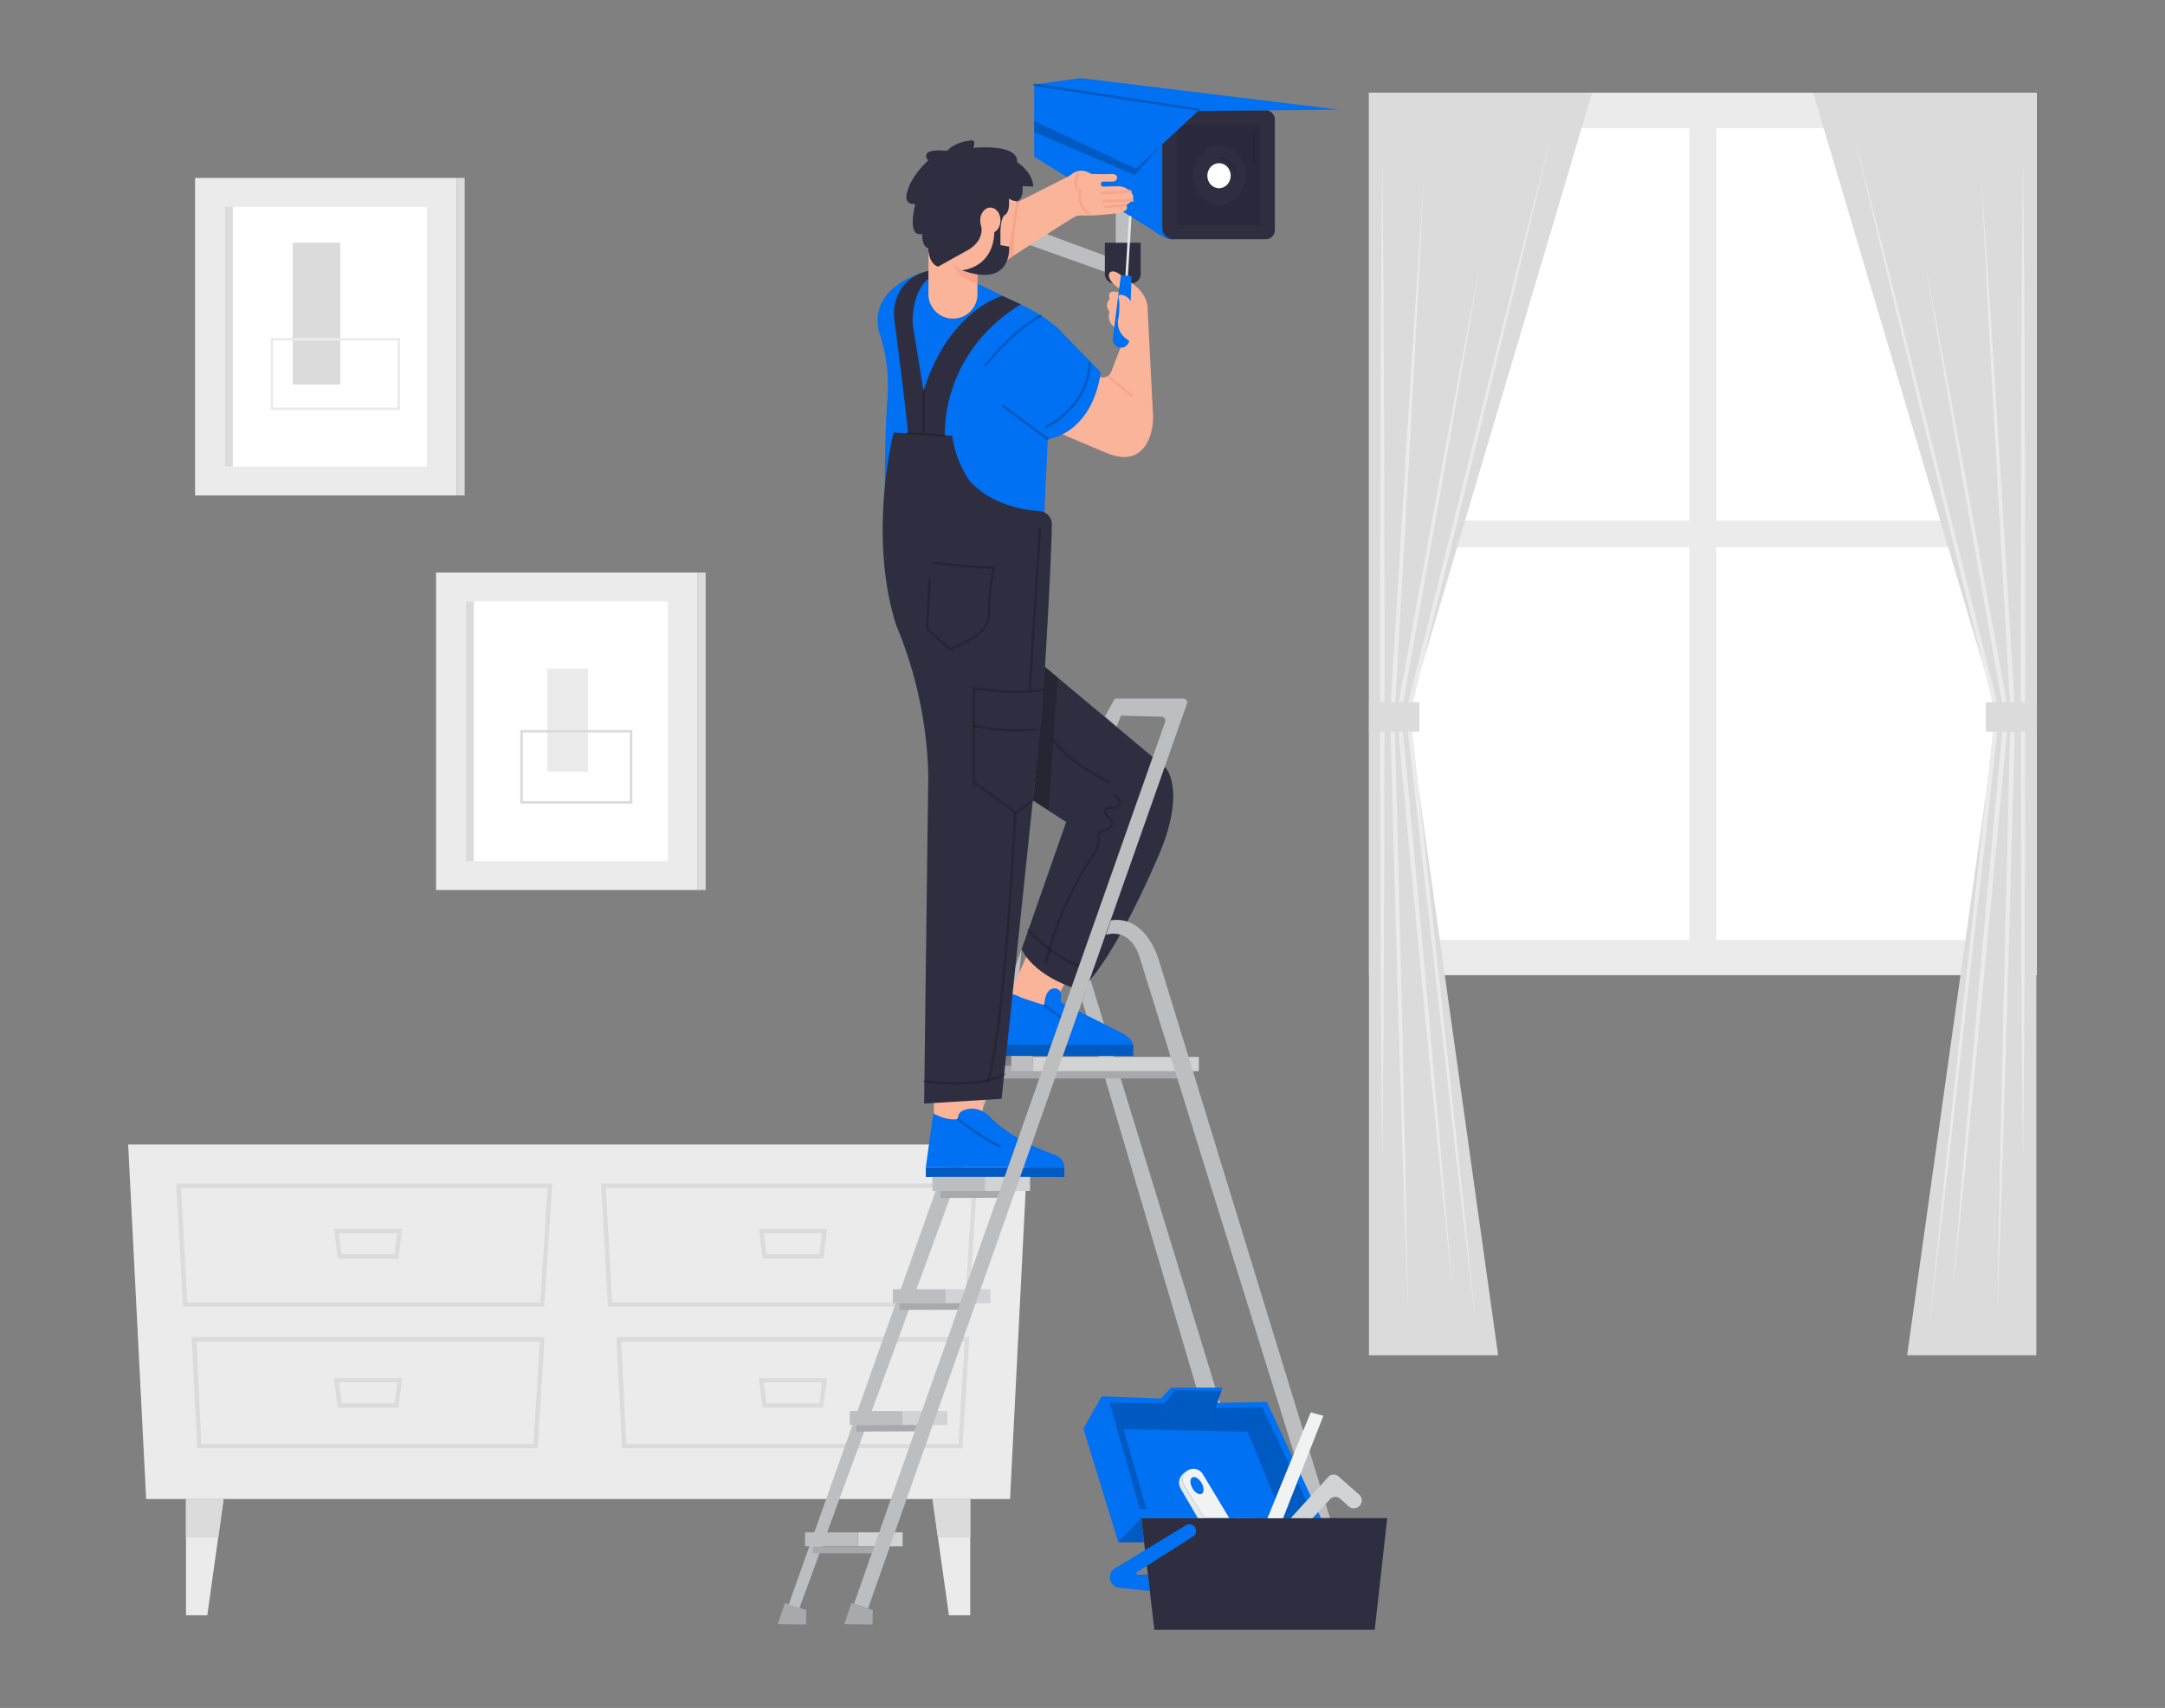  <!DOCTYPE svg PUBLIC "-//W3C//DTD SVG 1.1//EN" "http://www.w3.org/Graphics/SVG/1.1/DTD/svg11.dtd">
<svg xmlns="http://www.w3.org/2000/svg" viewBox="0 0 865.76 682.89">
<rect x="0" y="0" width="865.76" height="682.89" fill="#808080" stroke="none"/>
<defs>
<style xmlns="http://www.w3.org/1999/xhtml">*, ::after, ::before { box-sizing: border-box; }
img, svg { vertical-align: middle; }
</style>
<style xmlns="http://www.w3.org/1999/xhtml">*, body, html { -webkit-font-smoothing: antialiased; }
img, svg { max-width: 100%; }
</style>
</defs>
<rect x="547.45" y="37.06" width="267.06" height="352.84" fill="#ebebeb"/>
<rect x="686.31" y="51.21" width="115.65" height="156.95" fill="#fff"/>
<rect x="559.96" y="51.21" width="115.65" height="156.95" fill="#fff"/>
<rect x="686.31" y="218.83" width="115.65" height="156.95" fill="#fff"/>
<rect x="559.96" y="218.83" width="115.65" height="156.95" fill="#fff"/>
<polygon points="636.67 37.08 547.43 37.08 547.43 541.87 599.08 541.87 563.04 285.01 636.67 37.08" fill="#dbdbdb"/>
<polygon points="621.21 50.73 607.1 109.39 592.72 168.01 563.93 285.23 563.95 284.9 577.26 407.41 583.89 468.65 590.23 529.93 582.99 468.74 576.02 407.54 562.12 285.1 562.1 284.95 562.13 284.79 591.53 167.71 606.23 109.19 621.21 50.73" fill="#ebebeb"/>
<polygon points="552.75 61.07 553.2 111.69 553.46 162.34 553.68 263.58 553.46 364.83 553.2 415.45 552.75 466.07 552.29 415.45 552.03 364.83 551.83 263.58 552.03 162.34 552.29 111.69 552.75 61.07" fill="#ebebeb"/>
<polygon points="569.42 70.56 566.69 124.37 563.78 178.18 557.68 285.77 557.68 285.69 560.65 405.57 561.95 465.52 563.04 525.47 561 465.54 559.17 405.61 555.87 285.73 555.87 285.69 555.87 285.66 562.41 178.09 565.84 124.33 569.42 70.56" fill="#ebebeb"/>
<path d="M581,517.7l-5.88-58.08-5.69-58.09c-3.61-38.74-7.41-77.46-10.88-116.22v-.24l16.57-90.46,8.42-45.21,8.55-45.18-7.79,45.32-7.92,45.29-16.08,90.55v-.24c3.7,38.74,7.11,77.5,10.69,116.26l5.1,58.13Z" fill="#ebebeb"/>
<rect x="547.45" y="280.76" width="20.15" height="11.77" fill="#dbdbdb"/>
<polygon points="725.05 37.08 814.29 37.08 814.29 541.87 762.64 541.87 798.7 285.01 725.05 37.08" fill="#dbdbdb"/>
<polygon points="740.51 50.73 755.49 109.19 770.19 167.71 799.59 284.79 799.62 284.95 799.61 285.1 785.7 407.54 778.73 468.74 771.49 529.93 777.82 468.65 784.48 407.41 797.77 284.9 797.79 285.23 769 168.01 754.62 109.39 740.51 50.73" fill="#ebebeb"/>
<polygon points="808.97 61.07 809.43 111.69 809.69 162.34 809.89 263.58 809.69 364.83 809.43 415.45 808.97 466.07 808.52 415.45 808.26 364.83 808.06 263.58 808.26 162.34 808.52 111.69 808.97 61.07" fill="#ebebeb"/>
<polygon points="792.3 70.56 795.9 124.33 799.31 178.09 805.85 285.66 805.85 285.69 805.85 285.73 802.55 405.61 800.72 465.54 798.7 525.47 799.79 465.52 801.07 405.57 804.03 285.69 804.03 285.77 797.94 178.18 795.04 124.37 792.3 70.56" fill="#ebebeb"/>
<path d="M780.68,517.7l4.91-58.17,5.12-58.13c3.56-38.76,7-77.52,10.67-116.26v.24l-16-90.55-7.91-45.29-7.79-45.32,8.56,45.18,8.42,45.21,16.55,90.45v.25c-3.48,38.76-7.26,77.48-10.9,116.22l-5.67,58.09Z" fill="#ebebeb"/>
<rect x="794.14" y="280.78" width="20.15" height="11.77" fill="#dbdbdb"/>
<polygon points="58.44 599.35 403.91 599.35 411.08 457.61 51.25 457.61 58.44 599.35" fill="#ebebeb"/>
<path d="M387.52,522.48H243.11l-2.71-49.21H390.67Zm-142.73-1.74H385.93L388.82,475H242.23Z" fill="#dbdbdb"/>
<path d="M384.85,579.08H248.76l-2.21-44.49H387.63Zm-134.44-1.75H383.26l2.52-40.89H248.39Z" fill="#dbdbdb"/>
<path d="M329.23,503.22H305l-1.54-11.88h27.33Zm-22.75-1.74h21.17l1.08-8.4H305.41Z" fill="#dbdbdb"/>
<path d="M329.23,562.82H305L303.42,551h27.33Zm-22.75-1.74h21.17l1.08-8.38H305.41Z" fill="#dbdbdb"/>
<path d="M217.65,522.48H73.22l-2.71-49.21h150.3ZM74.92,520.74H216.06L219,475H72.35Z" fill="#dbdbdb"/>
<path d="M215,579.08H78.87l-2.2-44.49h141.1ZM80.54,577.33h132.8l2.55-40.89H78.5Z" fill="#dbdbdb"/>
<path d="M159.34,503.22H135.07l-1.53-11.88h27.28Zm-22.73-1.74H157.8l1.09-8.4H135.52Z" fill="#dbdbdb"/>
<path d="M159.34,562.82H135.07L133.54,551h27.28Zm-22.73-1.74H157.8l1.09-8.38H135.52Z" fill="#dbdbdb"/>
<polygon points="89.42 599.35 87.25 614.79 82.89 645.83 74.37 645.83 74.37 599.35 89.42 599.35" fill="#ebebeb"/>
<polygon points="89.42 599.35 87.25 614.79 74.37 614.79 74.37 599.35 89.42 599.35" fill="#dbdbdb"/>
<polygon points="372.92 599.35 375.08 614.79 379.46 645.83 387.99 645.83 387.99 599.35 372.92 599.35" fill="#ebebeb"/>
<polygon points="372.92 599.35 375.08 614.79 387.99 614.79 387.99 599.35 372.92 599.35" fill="#dbdbdb"/>
<rect x="78.01" y="71.13" width="104.66" height="126.96" fill="#ebebeb"/>
<rect x="89.97" y="82.74" width="80.75" height="103.79" fill="#fff"/>
<rect x="89.97" y="82.74" width="3.15" height="103.79" fill="#dbdbdb"/>
<rect x="182.67" y="71.13" width="3.15" height="126.96" fill="#dbdbdb"/>
<rect x="117.03" y="97.03" width="19.04" height="56.72" fill="#dbdbdb"/>
<rect x="108.73" y="135.66" width="50.77" height="27.79" fill="none" stroke="#ebebeb" stroke-miterlimit="10"/>
<rect x="174.37" y="228.9" width="104.66" height="126.96" fill="#ebebeb"/>
<rect x="186.32" y="240.48" width="80.75" height="103.79" fill="#fff"/>
<rect x="186.32" y="240.48" width="3.15" height="103.79" fill="#dbdbdb"/>
<rect x="279.02" y="228.9" width="3.15" height="126.96" fill="#dbdbdb"/>
<rect x="218.87" y="267.31" width="16.31" height="41.24" fill="#ebebeb"/>
<rect x="208.55" y="292.37" width="43.82" height="28.44" fill="none" stroke="#dbdbdb" stroke-miterlimit="10"/>
<rect x="446.16" y="82.71" width="5.86" height="16.28" transform="translate(898.18 181.7) rotate(-180)" fill="#bcbec0"/>
<polygon points="444.86 103.33 392.12 83.79 392.12 90.96 444.43 109.62 444.86 103.33" fill="#bcbec0"/>
<rect x="464.78" y="44.05" width="45.03" height="51.6" rx="3.57" transform="translate(974.58 139.69) rotate(-180)" fill="#2f2e41" data-secondary="true"/>
<g opacity="0.1">
<rect x="470.84" y="49.86" width="33.04" height="40.21" transform="translate(974.72 139.92) rotate(-180)"/>
</g>
<ellipse cx="487.59" cy="70.08" rx="10.48" ry="11.79" fill="#2f2e41" data-secondary="true"/>
<ellipse cx="487.47" cy="70.25" rx="4.67" ry="5.01" fill="#fff"/>
<g opacity="0.1">
<path d="M494.58,71l-1,0a7.1,7.1,0,0,0-6.83-7.46l.09-1C494.85,63.18,494.58,70.88,494.58,71Z"/>
</g>
<g opacity="0.1">
<rect x="500.76" y="52.25" width="1" height="12.64"/>
</g>
<path d="M535.44,43.84l-56.36.53L464.74,57.76V91.37a4.48,4.48,0,0,0,4.31,4.27s-2.37.69-8-3.58L413.54,62.67V33.79l18.63-2.56Z" fill="#0071f2" data-primary="true"/>
<g opacity="0.2">
<path d="M479.21,44.34h-.07l-65.67-10a.5.5,0,0,1-.42-.57.5.5,0,0,1,.57-.42l65.67,10.05a.5.5,0,0,1,.42.56A.51.51,0,0,1,479.21,44.34Z"/>
</g>
<g opacity="0.2">
<polygon points="464.75 57.76 454.21 67.46 413.54 48.4 413.54 52.76 453.75 70.02 464.75 57.76"/>
</g>
<path d="M445.65,97h6.67a3.83,3.83,0,0,1,3.83,3.83v12.45a0,0,0,0,1,0,0H441.82a0,0,0,0,1,0,0V100.86A3.83,3.83,0,0,1,445.65,97Z" transform="translate(897.97 210.34) rotate(-180)" fill="#2f2e41" data-secondary="true"/>
<path d="M450.16,82s3.07,2.66-5.33,3.48a83,83,0,0,1-12.51.68,5.58,5.58,0,0,0-3,.78c-4.56,2.74-17.91,11.36-24,15.27l-3.05,2,.08-1.93a13.38,13.38,0,0,0,1.16-3.66l2.79-17.5,1.35-.69L427,70.66a8.72,8.72,0,0,0,1.53-1c1.11-.9,3.79-2.48,7.48-.33a1.75,1.75,0,0,0,.83.25c1.28,0,5,.15,7.34,0,0,0,2.44-.25,2.54,1.36A1.67,1.67,0,0,1,445,72.6h-3.79a1,1,0,1,0,0,2h0l5.57-.13a7,7,0,0,1,5.19,2C453.5,78,454.21,80.12,450.16,82Z" fill="#f9b499"/>
<path d="M435.18,85.88a.52.52,0,0,1-.33-.12c-4.33-3.72-3.72-7.7-3.37-9-2.74-1.8-1.75-5.58-.8-7.39a.5.5,0,1,1,.88.47c-.1.18-2.35,4.59.75,6.25a.5.5,0,0,1,.23.63c-.08.17-1.69,4.27,3,8.26a.5.5,0,0,1-.32.88Z" fill="#f7a48b"/>
<path d="M440.66,77.76a.49.49,0,0,1-.49-.46.5.5,0,0,1,.46-.54L452,76a.5.5,0,0,1,.07,1l-11.37.75Z" fill="#f7a48b"/>
<path d="M441.62,80.87a.51.51,0,0,1-.5-.49.5.5,0,0,1,.49-.51l11.22-.24h0a.5.5,0,0,1,.5.49.51.51,0,0,1-.49.51l-11.22.24Z" fill="#f7a48b"/>
<path d="M442.1,83.25a.49.49,0,0,1-.5-.45.51.51,0,0,1,.45-.55l8.07-.71a.51.51,0,0,1,.54.45.5.5,0,0,1-.46.54l-8.06.72Z" fill="#f7a48b"/>
<path d="M407.7,80.46a92.36,92.36,0,0,0-2.33,21.79l-3.05,2,.08-1.93a13.38,13.38,0,0,0,1.16-3.66l2.79-17.5Z" fill="#f7a48b"/>
<polygon points="408.52 379.51 314.64 643.64 319.42 643.64 405.82 408.31 408.52 379.51" fill="#bcbec0"/>
<polygon points="348.53 621.06 325.06 621.06 325.06 618.4 349.86 618.4 348.53 621.06" fill="#a7a9ac"/>
<polygon points="365.72 572.28 342.48 572.39 342.48 569.72 366.8 569.65 365.72 572.28" fill="#a7a9ac"/>
<rect x="378.14" y="515.49" width="17.9" height="5.58" fill="#d1d3d4"/>
<rect x="357" y="515.49" width="21.14" height="5.58" fill="#bcbec0"/>
<polygon points="383.12 523.69 359.71 523.75 359.71 521.08 384.02 521.01 383.12 523.69" fill="#a7a9ac"/>
<polygon points="399.18 478.9 375.94 479.01 376.14 476.09 400.55 475.97 399.18 478.9" fill="#a7a9ac"/>
<polygon points="435.89 391.12 514.66 648.42 506.06 648.42 432.79 400.27 435.89 391.12" fill="#bcbec0"/>
<rect x="399.81" y="426.08" width="75.02" height="5.14" fill="#a7a9ac"/>
<rect x="373.46" y="439.34" width="19.5" height="11.14" fill="#f9b499"/>
<rect x="370.24" y="466.69" width="55.39" height="3.92" fill="#0071f2" data-primary="true"/>
<g opacity="0.2">
<rect x="370.24" y="466.69" width="55.39" height="3.92"/>
</g>
<path d="M373.22,445.19l-3,21.5h55.4a5.44,5.44,0,0,0-3.63-4.9c-6-2.11-18.4-7.2-26.45-15.52a9.41,9.41,0,0,0-9.53-2.59c-1.75.56-3.1,1.64-2.92,3.7C383.11,447.38,379.5,448.48,373.22,445.19Z" fill="#0071f2" data-primary="true"/>
<g opacity="0.2">
<path d="M399.74,458.87a.59.59,0,0,1-.22-.05,94.83,94.83,0,0,1-16.74-11.06.49.49,0,0,1,0-.7.5.5,0,0,1,.7-.06A93.6,93.6,0,0,0,400,457.92a.51.51,0,0,1,.22.67A.49.49,0,0,1,399.74,458.87Z"/>
</g>
<rect x="394.01" y="470.58" width="17.9" height="5.58" fill="#d1d3d4"/>
<rect x="372.87" y="470.58" width="21.14" height="5.58" fill="#bcbec0"/>
<polygon points="410.69 381.87 403.25 398.9 418.13 403.86 421.6 401.04 425.56 393.61 421.43 385.34 410.69 381.87" fill="#f9b499"/>
<path d="M453,418.07l-56.53-.33s-2-26.78,11.9-18.84l9.26,3s0-6.86,4.22-6.72a2.64,2.64,0,0,1,2.49,2.74l-.1,2.82,24,12.07S453.34,415.26,453,418.07Z" fill="#0071f2" data-primary="true"/>
<rect x="396.47" y="417.74" width="56.7" height="4.46" fill="#0071f2" data-primary="true"/>
<g opacity="0.2">
<rect x="396.47" y="417.74" width="56.7" height="4.46"/>
</g>
<g opacity="0.2">
<path d="M426,408.65a.47.47,0,0,1-.3-.1l-8.4-6.28a.5.5,0,1,1,.6-.8l8.4,6.28a.5.5,0,0,1-.3.9Z"/>
</g>
<path d="M417.48,266.32,466.12,307s9.23,9.55-4.45,38.82c0,0-16.23,38.19-29.6,50,0,0-17.18-4.14-23.55-16.23l17.83-50.92L413,320S416.8,282.79,417.48,266.32Z" fill="#2f2e41" data-secondary="true"/>
<g opacity="0.2">
<path d="M417.48,266.32l5.4,4.39-3.45,53.36L413,320S416.6,283.62,417.48,266.32Z"/>
</g>
<g opacity="0.2">
<path d="M443.77,313.34a.59.59,0,0,1-.22,0c-.69-.34-16.9-8.28-22.87-17.36a.5.5,0,0,1,.14-.69.49.49,0,0,1,.69.14c5.83,8.85,22.31,16.93,22.48,17a.5.5,0,0,1,.23.67A.52.52,0,0,1,443.77,313.34Z"/>
</g>
<g opacity="0.2">
<path d="M418.23,385.42l-.12,0a.48.48,0,0,1-.36-.6,138.82,138.82,0,0,1,19.61-44.2,7.85,7.85,0,0,0,1.42-5.35,3.19,3.19,0,0,1,.7-2.86,2.06,2.06,0,0,1,1.59-.49c1.89-.83,3-1.73,3.12-2.62a2.08,2.08,0,0,0-.83-1.74,5.77,5.77,0,0,1-1.5-2,2.34,2.34,0,0,1,0-2.41c.49-.65,1.47-.88,2.9-.69a2.44,2.44,0,0,0,2.06-.63,1.35,1.35,0,0,0,.46-1.12c-.1-1-1.4-2.07-1.89-2.39a.5.5,0,0,1,.55-.84c.09.06,2.16,1.42,2.34,3.12a2.36,2.36,0,0,1-.75,1.94,3.46,3.46,0,0,1-2.9.91c-1-.13-1.73,0-2,.31s-.07,1,.12,1.42A4.69,4.69,0,0,0,444,326.8a2.93,2.93,0,0,1,1.14,2.65c-.21,1.27-1.5,2.42-3.83,3.42a.52.52,0,0,1-.3,0,1.15,1.15,0,0,0-.9.23,2.4,2.4,0,0,0-.37,2,8.84,8.84,0,0,1-1.59,6A137.91,137.91,0,0,0,418.72,385,.51.51,0,0,1,418.23,385.42Z"/>
</g>
<rect x="438.82" y="98.36" width="24.87" height="1" transform="translate(325.24 543.3) rotate(-86.53)" fill="#e6e7e8"/>
<path d="M448.66,110.32s-3.46-3.1-5-1.19c0,0-1.67,2.38,3.94,6.32Z" fill="#f9b499"/>
<path d="M447.43,116.84s-5.09-1.51-3.66,2.67a3.56,3.56,0,0,0,0,5.13,5,5,0,0,0,1.91,6.13Z" fill="#f9b499"/>
<path d="M439.73,150.7h0a3.6,3.6,0,0,0,4.56-1.88l3.53-9.16a34.71,34.71,0,0,0,2.13-8.8l2.13-18s7.21,4.22,6.86,11.29l2.12,41.31A23.15,23.15,0,0,1,460,174c-1.79,5.44-6.3,11.81-17.61,7.07l-17.73-7.49s11.72-4.61,15.06-22.87Z" fill="#f9b499"/>
<path d="M452.6,158.67a.45.45,0,0,1-.31-.11l-9-7.28a.49.49,0,1,1,.62-.77l9,7.27a.51.51,0,0,1,.08.71A.5.5,0,0,1,452.6,158.67Z" fill="#f7a48b"/>
<path d="M440.19,148.86C436.37,173.93,419,175.6,419,175.6l-1.44,30.55-63.72-1s-.24-29.49,1-45.19a66.81,66.81,0,0,0-3.38-27.5c-4.08-18,17.67-23.61,19.83-24.21h0v4.83l0,2.37c0,.28,0,.54,0,1.09v.7a9.79,9.79,0,1,0,19.57,0v-3.77l.16,0,16.24,7.87A61.26,61.26,0,0,1,423,131.2Z" fill="#0071f2" data-primary="true"/>
<path d="M361.39,114.18a18.13,18.13,0,0,0-3.78,13.44s4.77,36.28,5.49,45.59l-5.73-.24s-10.5,40.58.95,76.86a165.82,165.82,0,0,1,12.89,59.9l-1.67,131.52,31-1.91S413,320,416.8,284.2c0,0,3.51-54.17,3.83-74.48a5.27,5.27,0,0,0-4.9-5.35c-7-.52-20.08-2.82-28.29-12.54a42.27,42.27,0,0,1-6.68-17.66h-2.87s-2.38-32.23,30.32-52.51l-7.4-3.34s-21.25,5.49-31.51,38L365,129.77s-.9-12.38,6.26-18.35l0-3.13s-.31.11-1.49.45A16.66,16.66,0,0,0,361.39,114.18Z" fill="#2f2e41" data-secondary="true"/>
<g opacity="0.2">
<path d="M369.3,173.39a.5.5,0,0,1-.5-.5V156.27a.5.5,0,0,1,.5-.5.5.5,0,0,1,.5.5v16.62A.5.5,0,0,1,369.3,173.39Z"/>
<path d="M377.89,174.67h0l-14.8-.95a.5.5,0,0,1-.46-.53.51.51,0,0,1,.53-.47l14.8,1a.49.49,0,0,1,.46.53A.5.5,0,0,1,377.89,174.67Z"/>
<path d="M419,176.1a.57.57,0,0,1-.3-.1l-17.82-13.21a.5.5,0,1,1,.59-.8l17.83,13.21a.5.5,0,0,1-.3.9Z"/>
<path d="M418.31,171.25a.51.51,0,0,1-.44-.26.5.5,0,0,1,.2-.68c17.86-9.75,17.17-24.92,17.17-25.07a.49.49,0,0,1,.46-.53.52.52,0,0,1,.53.47c0,.15.76,15.94-17.68,26A.44.44,0,0,1,418.31,171.25Z"/>
<path d="M394,146.66a.51.51,0,0,1-.31-.11.5.5,0,0,1-.07-.71c12.82-15.66,22-19.78,22.38-20a.5.5,0,0,1,.66.26.5.5,0,0,1-.26.66c-.09,0-9.37,4.22-22,19.67A.5.5,0,0,1,394,146.66Z"/>
</g>
<path d="M390.86,97v20.29a9.79,9.79,0,1,1-19.57,0v-4.16l0-2.84s0-1.59,0-2V97Z" fill="#f9b499"/>
<g opacity="0.2">
<path d="M379.89,260.05a.5.5,0,0,1-.33-.12l-9.18-8.07a.52.52,0,0,1-.16-.41l1.1-19.81a.51.51,0,0,1,.52-.47.5.5,0,0,1,.47.53l-1.08,19.57L380,259a46.13,46.13,0,0,0,8.07-3.89c.87-.53,1.73-1.09,2.57-1.68a10.42,10.42,0,0,0,4.4-8.5,84.79,84.79,0,0,1,1.83-17.51c-8.8-.08-23.12-1.82-23.27-1.84a.5.5,0,0,1-.44-.55.51.51,0,0,1,.56-.44c.15,0,15.11,1.83,23.78,1.83a.49.49,0,0,1,.4.2.51.51,0,0,1,.09.43,80.57,80.57,0,0,0-2,17.88,11.44,11.44,0,0,1-4.83,9.32c-.85.6-1.73,1.17-2.62,1.71a47.28,47.28,0,0,1-8.52,4.08Z"/>
</g>
<g opacity="0.2">
<path d="M411.8,275.83h0a.49.49,0,0,1-.47-.53l4-63.83a.48.48,0,0,1,.53-.46.49.49,0,0,1,.46.53l-4,63.83A.51.51,0,0,1,411.8,275.83Z"/>
</g>
<g opacity="0.2">
<path d="M406,325.59a.46.46,0,0,1-.33-.13c-5.64-5-16.38-12-16.49-12a.5.5,0,0,1-.23-.42V275.13a.53.53,0,0,1,.18-.39.49.49,0,0,1,.4-.11c.17,0,16.59,2.82,27.51.64a.51.51,0,0,1,.59.39.5.5,0,0,1-.4.59c-9.91,2-24.23-.06-27.28-.54v37A177.05,177.05,0,0,1,406,324.45l6.68-4.86a.5.5,0,0,1,.69.11.49.49,0,0,1-.11.7l-7,5.09A.46.46,0,0,1,406,325.59Z"/>
</g>
<g opacity="0.2">
<path d="M406.67,292.45a70.18,70.18,0,0,1-17.37-1.88A.5.5,0,0,1,389,290a.5.5,0,0,1,.61-.35c10.3,2.81,24.51,1.59,24.65,1.58a.51.51,0,0,1,.54.45.5.5,0,0,1-.45.54C414.23,292.18,411.08,292.45,406.67,292.45Z"/>
</g>
<g opacity="0.2">
<path d="M382.13,433.69a91,91,0,0,1-12.51-.86.51.51,0,0,1-.42-.57.52.52,0,0,1,.57-.42c.21,0,21,3.09,31.83-2.81a.5.5,0,1,1,.48.88C396.54,432.92,388.71,433.69,382.13,433.69Z"/>
</g>
<g opacity="0.2">
<path d="M395.16,432.52l-.15,0a.5.5,0,0,1-.33-.62c6.59-21.65,10.76-106,10.8-106.8a.46.46,0,0,1,.52-.48.5.5,0,0,1,.48.52c0,.85-4.22,85.29-10.84,107.05A.51.51,0,0,1,395.16,432.52Z"/>
</g>
<g opacity="0.2">
<path d="M438.28,388.76h-.1c-15.74-3.1-27.37-16.5-27.49-16.63a.51.51,0,0,1,.06-.71.49.49,0,0,1,.7.06c.11.13,11.53,13.27,26.93,16.3a.5.5,0,0,1,.39.59A.51.51,0,0,1,438.28,388.76Z"/>
</g>
<rect x="343.06" y="612.68" width="17.9" height="5.58" fill="#d1d3d4"/>
<rect x="321.92" y="612.68" width="21.14" height="5.58" fill="#bcbec0"/>
<rect x="360.96" y="564.18" width="17.9" height="5.58" fill="#d1d3d4"/>
<rect x="339.82" y="564.18" width="21.14" height="5.58" fill="#bcbec0"/>
<rect x="413.01" y="422.59" width="66.4" height="5.69" fill="#d1d3d4"/>
<rect x="404.39" y="422.22" width="8.62" height="6.05" fill="#bcbec0"/>
<path d="M448,139h0a3.35,3.35,0,0,1-3-3.76L448.26,110l4.24.42-.89,25.41A3.34,3.34,0,0,1,448,139Z" fill="#0071f2" data-primary="true"/>
<path d="M378.23,66a3,3,0,0,1-1.68-.41,1.23,1.23,0,0,1-.58-1,.26.26,0,0,1,.25-.25.25.25,0,0,1,.25.25.75.75,0,0,0,.38.55c.56.36,2.17.73,6.68-1a.27.27,0,0,1,.33.14.26.26,0,0,1-.15.33A16.67,16.67,0,0,1,378.23,66Zm-1.76-1.36h0Z"/>
<path d="M390.86,113.51l-.08-4-10.66-8.27S380,110.3,390.86,113.51Z" fill="#f7a48b"/>
<path d="M406.35,81.14l-2.79,17.5a12.8,12.8,0,0,1-1.16,3.67,12.94,12.94,0,0,1-13.63,7l-.29,0a12.92,12.92,0,0,1-10.72-14.79l2.8-17.5a12.89,12.89,0,0,1,14.79-10.71l.29,0A12.91,12.91,0,0,1,406.35,81.14Z" fill="#f9b499"/>
<path d="M366,81.56H365a2.6,2.6,0,0,1-2.57-2.89c.3-3,2-8.08,8.75-14.53,0,0-4.53-5,7.64-3.82,0,0,2.34-3.4,9.62-4.19a1.06,1.06,0,0,1,1.16,1.21l-.28,1.78s17.9-1.91,17.42,5.73c0,0,6.21,3.82,6.45,9.79l-4.3-.24s1,8.83-5.49,5c0,0,.72,5-1.43,6.45,0,0-1.67.47-1.91,6.44V98l3.47.61s1.49,16.81-18.9,9.44c0,0,12.81-.74,13-15.78l-5.49-2.86s2.39,5.72-4.53,10.26l-12.41,6.92s-3.58-.48-4.06-7.4c0,0-2.39-.24-2.39-5.73C368.82,93.49,362.62,96.12,366,81.56Z" fill="#2f2e41" data-secondary="true"/>
<ellipse cx="396.03" cy="88.12" rx="4.06" ry="5.13" fill="#f9b499"/>
<path d="M454.19,137.41s-8.87-2.39-6.84-10.74c0,0,.68-5-.06-7.79a.78.78,0,0,1,.71-1c1.68-.07,5,.93,6.87,9.39" fill="#f9b499"/>
<path d="M442.26,373.78s9.23-3.5,13.36,8.59l82.9,266.52h6.21L463.58,384.44s-4.77-18.62-19.33-16.47Z" fill="#bcbec0"/>
<path d="M341.49,641.24,465.92,288.66a1.56,1.56,0,0,0-1.43-2.08l-16.19-.47-1.79,4.41-4.65-4.06,3.94-7.16h27.37a1.57,1.57,0,0,1,1.48,2.09L347.1,643.17Z" fill="#bcbec0"/>
<polygon points="348.89 649.52 337.61 649.39 340.46 640.96 349.02 643.81 348.89 649.52" fill="#a7a9ac"/>
<polygon points="322.31 649.52 311.02 649.39 313.88 640.96 322.44 643.81 322.31 649.52" fill="#a7a9ac"/>
<polygon points="456.37 606.97 554.74 606.97 549.74 651.66 461.61 651.66 456.37 606.97" fill="#2f2e41" data-secondary="true"/>
<path d="M474.22,609.85,445.83,627.1a4.17,4.17,0,0,0,1.69,7.7l12.27,1.34-.77-6.55-4.08,0a.54.54,0,0,1-.29-1l22.41-14.2a2.7,2.7,0,0,0,.53-4.12h0A2.71,2.71,0,0,0,474.22,609.85Z" fill="#0071f2" data-primary="true"/>
<polygon points="457.51 616.65 447.21 616.65 433.23 571.23 440.57 558.29 464.15 559.17 468.35 554.8 488.79 554.8 486.87 560.92 506.61 560.57 528.28 607.04 456.37 606.97 457.51 616.65" fill="#0071f2" data-primary="true"/>
<g opacity="0.2">
<polygon points="449.3 571.4 458.39 603.2 455.77 603.2 443.71 560.74 465.73 561.09 469.57 555.85 488.44 556.2 486 562.84 504.87 562.84 525.66 607.04 513.08 607.04 498.93 572.45 449.3 571.4"/>
</g>
<g opacity="0.2">
<polygon points="456.37 606.97 447.21 616.65 457.51 616.65 456.37 606.97"/>
</g>
<path d="M481,589.41a4.36,4.36,0,0,0-5.91-1.56l0,0a4.35,4.35,0,0,0-1.51,6.09l8.07,13,9.9,0Zm-.46,7.84c-1,.57-2.66-.41-3.69-2.21s-1.07-3.72-.07-4.3,2.66.41,3.7,2.2S481.56,596.67,480.56,597.25Z" fill="#f1f2f2"/>
<path d="M481.79,606.87l-.16.13H479l-6.45-11.09c-3.29-5,2-7.79,2.54-8a4.35,4.35,0,0,0-1.51,6.09l8.07,12.91Z" fill="#e6e7e8"/>
<polygon points="524.15 564.71 529.21 566.07 513.08 607.04 506.83 607.04 524.15 564.71" fill="#f1f2f2"/>
<path d="M516.16,607l15-16.47a2.9,2.9,0,0,1,4.08-.22l8.26,7.28a3.13,3.13,0,0,1,0,4.66h0a3.13,3.13,0,0,1-4.21,0l-3.33-3a2.91,2.91,0,0,0-4.09.19l-7,7.61Z" fill="#d1d3d4"/>
</svg>